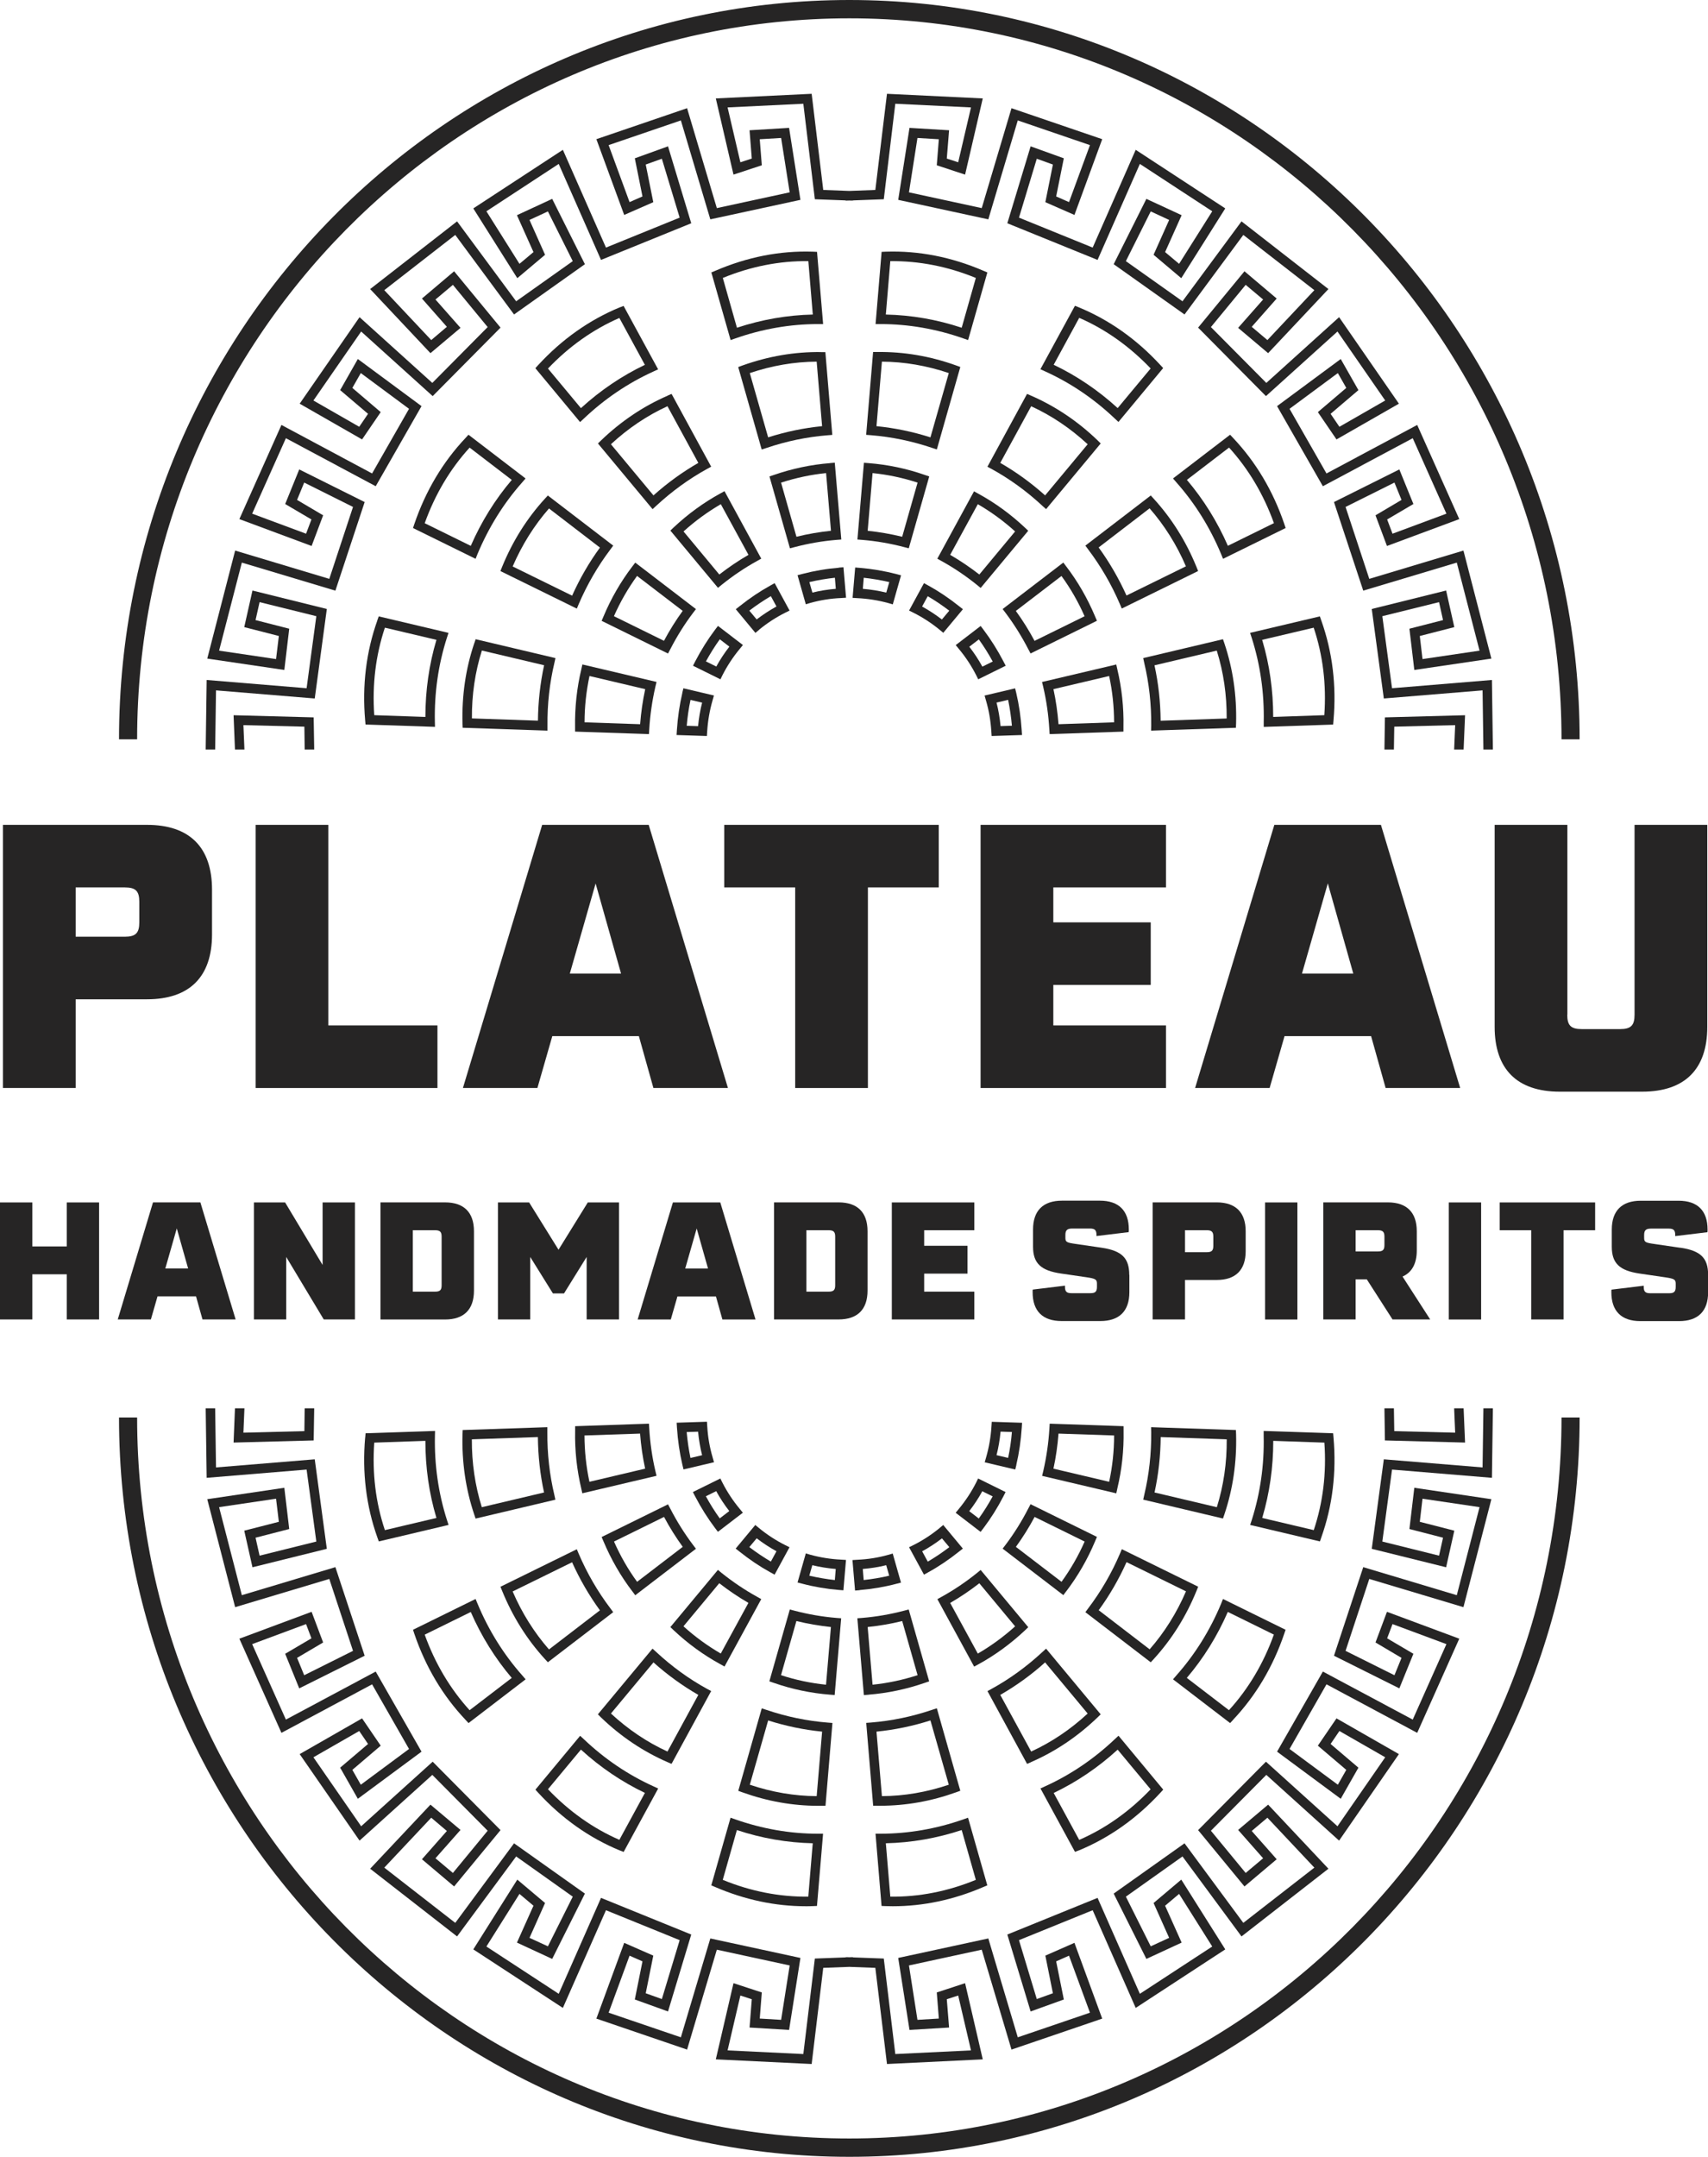 <svg width="183" height="231" viewBox="0 0 183 231" fill="none" xmlns="http://www.w3.org/2000/svg">
<g clip-path="url(#clip0_215_7052)">
<path d="M8.109 107.026H15.746C20.305 107.026 22.717 104.624 22.717 100.089V95.279C22.717 90.744 20.305 88.343 15.746 88.343H0.316V116.527H8.109V107.026ZM8.109 95.044H13.366C14.537 95.044 14.925 95.436 14.925 96.582V98.787C14.925 99.932 14.537 100.325 13.366 100.325H8.109V95.044Z" fill="#262525"/>
<path d="M27.393 88.343V116.527H46.87V109.826H35.178V88.343H27.393Z" fill="#262525"/>
<path d="M49.593 116.527H57.579L59.176 110.972H68.45L70.008 116.527H77.994L69.504 88.343H58.09L49.599 116.527H49.593ZM63.813 94.612L66.542 104.271H61.052L63.819 94.612H63.813Z" fill="#262525"/>
<path d="M77.6 95.044H85.198V116.527H92.99V95.044H100.582V88.343H77.6V95.044Z" fill="#262525"/>
<path d="M105.063 116.527H124.929V109.826H112.856V105.488H123.293V98.787H112.856V95.044H124.929V88.343H105.063V116.527Z" fill="#262525"/>
<path d="M136.537 88.343L128.046 116.527H136.032L137.629 110.972H146.903L148.461 116.527H156.447L147.957 88.343H136.543H136.537ZM139.498 104.271L142.266 94.612L144.995 104.271H139.505H139.498Z" fill="#262525"/>
<path d="M167.933 108.681V88.343H160.141V109.983C160.141 114.518 162.553 116.92 167.112 116.92H175.952C180.511 116.92 182.923 114.518 182.923 109.983V88.343H175.13V108.681C175.13 109.826 174.742 110.219 173.572 110.219H169.478C168.308 110.219 167.92 109.826 167.92 108.681H167.933Z" fill="#262525"/>
<path d="M7.152 133.496H3.466V128.784H0V141.316H3.466V136.48H7.152V141.316H10.618V128.784H7.152V133.496Z" fill="#262525"/>
<path d="M16.878 138.842H21.003L21.695 141.315H25.246L21.469 128.777H16.393L12.616 141.315H16.166L16.878 138.842ZM18.941 131.565L20.156 135.858H17.712L18.941 131.565Z" fill="#262525"/>
<path d="M30.548 128.784H27.205V141.316H30.665V134.621L34.687 141.316H38.03V128.784H34.564V135.479L30.548 128.784Z" fill="#262525"/>
<path d="M40.766 128.784V141.322H47.678C49.703 141.322 50.782 140.255 50.782 138.233V131.866C50.782 129.851 49.709 128.777 47.678 128.777H40.766V128.784ZM47.316 137.657C47.316 138.168 47.142 138.338 46.624 138.338H44.232V131.761H46.624C47.142 131.761 47.316 131.938 47.316 132.442V137.651V137.657Z" fill="#262525"/>
<path d="M62.856 134.621V141.316H66.322V128.784H62.978L59.842 133.849L56.693 128.784H53.35V141.316H56.809V134.621L59.241 138.528H60.431L62.856 134.621Z" fill="#262525"/>
<path d="M72.097 128.784L68.32 141.322H71.871L72.582 138.849H76.708L77.4 141.322H80.95L77.173 128.784H72.097ZM73.416 135.865L74.645 131.572L75.86 135.865H73.416Z" fill="#262525"/>
<path d="M92.951 138.233V131.866C92.951 129.851 91.878 128.777 89.847 128.777H82.935V141.315H89.847C91.871 141.315 92.951 140.249 92.951 138.227V138.233ZM89.485 137.657C89.485 138.168 89.311 138.338 88.793 138.338H86.401V131.761H88.793C89.311 131.761 89.485 131.938 89.485 132.442V137.651V137.657Z" fill="#262525"/>
<path d="M95.552 141.316H104.392V138.338H99.018V136.408H103.661V133.424H99.018V131.762H104.392V128.784H95.552V141.316Z" fill="#262525"/>
<path d="M120.991 136.545C120.991 134.739 120.195 133.954 118.029 133.633L115.255 133.227C114.265 133.09 114.149 133.018 114.149 132.56V132.259C114.149 131.768 114.337 131.578 114.88 131.578H116.787C117.305 131.578 117.479 131.755 117.479 132.259V132.383L120.926 131.964C120.946 131.892 120.946 131.879 120.946 131.683C120.946 129.667 119.872 128.594 117.842 128.594H113.787C111.763 128.594 110.683 129.661 110.683 131.683V133.522C110.683 135.295 111.517 136.08 113.664 136.395L116.438 136.8C117.357 136.938 117.531 137.029 117.531 137.468V137.821C117.531 138.332 117.357 138.502 116.839 138.502H114.796C114.278 138.502 114.104 138.325 114.104 137.821V137.697L110.657 138.116C110.638 138.168 110.638 138.188 110.638 138.397C110.638 140.413 111.711 141.486 113.742 141.486H117.9C119.924 141.486 121.004 140.419 121.004 138.397V136.539L120.991 136.545Z" fill="#262525"/>
<path d="M133.465 134.006V131.866C133.465 129.851 132.392 128.777 130.361 128.777H123.5V141.315H126.966V137.088H130.361C132.385 137.088 133.465 136.021 133.465 133.999V134.006ZM129.999 133.43C129.999 133.94 129.824 134.111 129.307 134.111H126.966V131.761H129.307C129.824 131.761 129.999 131.938 129.999 132.442V133.424V133.43Z" fill="#262525"/>
<path d="M139.007 128.784H135.541V141.322H139.007V128.784Z" fill="#262525"/>
<path d="M145.247 137.023H146.444L149.199 141.315H153.234L150.272 136.722C151.274 136.283 151.798 135.334 151.798 133.934V131.866C151.798 129.851 150.725 128.777 148.694 128.777H141.781V141.315H145.247V137.023ZM145.247 131.761H147.64C148.157 131.761 148.332 131.938 148.332 132.442V133.352C148.332 133.862 148.157 134.032 147.64 134.032H145.247V131.755V131.761Z" fill="#262525"/>
<path d="M158.692 128.784H155.226V141.322H158.692V128.784Z" fill="#262525"/>
<path d="M160.684 131.762H164.059V141.316H167.525V131.762H170.907V128.784H160.684V131.762Z" fill="#262525"/>
<path d="M180.038 133.64L177.264 133.234C176.274 133.097 176.158 133.025 176.158 132.567V132.266C176.158 131.775 176.345 131.585 176.889 131.585H178.796C179.314 131.585 179.488 131.762 179.488 132.266V132.39L182.935 131.971C182.954 131.899 182.954 131.886 182.954 131.69C182.954 129.674 181.881 128.601 179.85 128.601H175.796C173.772 128.601 172.692 129.668 172.692 131.69V133.529C172.692 135.302 173.526 136.087 175.673 136.401L178.447 136.807C179.365 136.945 179.54 137.036 179.54 137.475V137.828C179.54 138.338 179.365 138.509 178.848 138.509H176.805C176.287 138.509 176.113 138.332 176.113 137.828V137.704L172.666 138.122C172.646 138.175 172.646 138.194 172.646 138.404C172.646 140.419 173.72 141.493 175.75 141.493H179.909C181.933 141.493 183.013 140.426 183.013 138.404V136.545C183.013 134.739 182.217 133.954 180.051 133.633L180.038 133.64Z" fill="#262525"/>
<path d="M25.175 150.831L25.026 154.502L33.608 154.273L33.666 150.831H32.644L32.612 153.278L26.08 153.442L26.19 150.831H25.175Z" fill="#262525"/>
<path d="M90.649 167.073L90.119 167.04C89.007 166.988 87.895 166.811 86.821 166.517L86.336 166.373L85.45 169.487L85.955 169.618C87.254 169.959 88.574 170.181 89.867 170.286L90.365 170.325L90.643 167.06L90.649 167.073ZM89.447 169.226C88.541 169.128 87.623 168.97 86.711 168.761L87.034 167.636C87.843 167.832 88.69 167.969 89.544 168.041L89.447 169.226Z" fill="#262525"/>
<path d="M90.126 173.322L89.615 173.283C88.108 173.159 86.589 172.897 85.101 172.504L84.623 172.38L82.431 180.076L82.89 180.233C84.856 180.92 86.886 181.345 88.923 181.502L89.428 181.541L90.126 173.316V173.322ZM83.679 179.415L85.328 173.617C86.537 173.911 87.779 174.127 89.027 174.258L88.503 180.435C86.88 180.272 85.263 179.932 83.679 179.415Z" fill="#262525"/>
<path d="M89.182 184.532L88.671 184.492C86.46 184.316 84.254 183.858 82.114 183.131L81.616 182.968L79.101 191.802L79.553 191.966C82.211 192.921 84.933 193.405 87.643 193.405C87.753 193.405 87.869 193.405 87.979 193.405H88.445L89.189 184.538L89.182 184.532ZM80.336 191.148L82.302 184.263C84.196 184.865 86.143 185.271 88.083 185.461L87.501 192.371C85.108 192.358 82.703 191.946 80.336 191.148Z" fill="#262525"/>
<path d="M86.337 204.163C86.582 204.163 86.835 204.163 87.08 204.15L87.533 204.131L88.186 196.396H87.63C84.649 196.396 81.668 195.872 78.777 194.858L78.273 194.681L76.21 201.925L76.624 202.102C79.799 203.47 83.065 204.163 86.33 204.163H86.337ZM87.08 197.417L86.602 203.136C83.517 203.169 80.439 202.567 77.439 201.336L78.952 196.003C81.61 196.886 84.345 197.358 87.08 197.417Z" fill="#262525"/>
<path d="M82.547 168.401L82.993 168.65L84.591 165.712L84.112 165.476C83.123 164.979 82.178 164.364 81.312 163.65L80.924 163.33L78.822 165.856L79.236 166.183C80.31 167.04 81.422 167.786 82.541 168.401H82.547ZM80.284 165.698L81.073 164.756C81.745 165.273 82.457 165.738 83.194 166.143L82.592 167.249C81.829 166.804 81.053 166.281 80.284 165.698Z" fill="#262525"/>
<path d="M77.626 178.492L81.564 171.267L81.118 171.018C79.799 170.292 78.518 169.428 77.309 168.46L76.921 168.139L71.825 174.264L72.174 174.598C73.694 176.031 75.375 177.255 77.173 178.236L77.619 178.485L77.626 178.492ZM73.228 174.179L77.063 169.566C78.066 170.344 79.113 171.051 80.187 171.673L77.225 177.098C75.815 176.28 74.47 175.305 73.228 174.179Z" fill="#262525"/>
<path d="M71.954 188.909L76.197 181.116L75.744 180.874C73.81 179.813 71.98 178.485 70.305 176.928L69.911 176.574L64.059 183.609L64.401 183.949C66.529 185.997 68.928 187.601 71.528 188.733L71.954 188.916V188.909ZM65.455 183.524L70.014 178.047C71.508 179.382 73.125 180.553 74.819 181.528L71.515 187.594C69.329 186.593 67.298 185.225 65.462 183.524H65.455Z" fill="#262525"/>
<path d="M66.4 198.182L66.82 198.346L70.519 191.553L70.022 191.324C67.305 190.094 64.79 188.399 62.553 186.272L62.158 185.906L57.366 191.677L57.67 192.011C60.205 194.766 63.141 196.841 66.407 198.189L66.4 198.182ZM58.711 191.632L62.242 187.385C64.318 189.282 66.62 190.84 69.097 192.024L66.361 197.05C63.535 195.82 60.968 193.994 58.711 191.632Z" fill="#262525"/>
<path d="M76.921 164.062L79.592 162.014L79.249 161.595C78.538 160.738 77.917 159.802 77.406 158.801L77.18 158.35L74.237 159.802L74.392 160.103L74.483 160.274C75.11 161.478 75.828 162.616 76.617 163.663L76.921 164.062ZM76.74 159.711C77.147 160.457 77.619 161.17 78.137 161.838L77.115 162.623C76.578 161.877 76.08 161.085 75.628 160.254L76.74 159.704V159.711Z" fill="#262525"/>
<path d="M67.758 170.443L68.062 170.855L74.567 165.875L74.257 165.469C73.345 164.259 72.517 162.943 71.806 161.556L71.573 161.118L64.46 164.619L64.654 165.07C65.469 167.007 66.51 168.82 67.758 170.449V170.443ZM68.262 169.415C67.292 168.087 66.465 166.641 65.786 165.103L71.147 162.466C71.735 163.572 72.407 164.645 73.151 165.672L68.269 169.409L68.262 169.415Z" fill="#262525"/>
<path d="M58.697 178.033L65.701 172.667L65.397 172.255C64.045 170.475 62.907 168.512 62.008 166.418L61.801 165.927L53.621 169.945L53.802 170.39C54.921 173.139 56.466 175.593 58.387 177.693L58.697 178.027V178.033ZM61.291 167.315C62.118 169.153 63.127 170.888 64.278 172.471L58.82 176.659C57.23 174.84 55.917 172.753 54.927 170.449L61.297 167.321L61.291 167.315Z" fill="#262525"/>
<path d="M49.89 184.211L50.2 184.545L56.318 179.859L55.956 179.44C53.97 177.202 52.354 174.617 51.164 171.758L50.957 171.254L44.251 174.552L44.393 174.984C45.602 178.537 47.452 181.639 49.89 184.211ZM50.317 183.17C48.228 180.873 46.611 178.151 45.505 175.076L50.44 172.648C51.571 175.239 53.052 177.615 54.83 179.709L50.31 183.17H50.317Z" fill="#262525"/>
<path d="M73.229 157.381L76.501 156.609L76.352 156.085C76.035 155.012 75.841 153.899 75.777 152.767L75.744 152.27L72.498 152.375L72.53 152.905C72.621 154.272 72.815 155.607 73.112 156.877L73.235 157.374L73.229 157.381ZM74.794 153.337C74.878 154.207 75.02 155.051 75.227 155.856L73.979 156.151C73.791 155.241 73.656 154.312 73.572 153.376L74.787 153.337H74.794Z" fill="#262525"/>
<path d="M62.397 159.933L70.344 158.061L70.222 157.558C69.872 156.072 69.653 154.528 69.562 152.977L69.53 152.479L61.621 152.748V153.239C61.576 155.339 61.802 157.427 62.281 159.436L62.39 159.933H62.397ZM68.579 153.54C68.676 154.809 68.857 156.072 69.122 157.296L63.154 158.703C62.804 157.086 62.63 155.424 62.623 153.742L68.579 153.54Z" fill="#262525"/>
<path d="M49.573 153.16L49.554 153.644C49.476 156.615 49.897 159.495 50.809 162.204L50.957 162.642L59.506 160.62L59.396 160.116C58.879 157.944 58.627 155.686 58.646 153.389V152.853L49.573 153.16ZM51.623 161.425C50.899 159.109 50.543 156.668 50.556 154.155L57.631 153.913C57.65 155.928 57.87 157.918 58.291 159.848L51.617 161.425H51.623Z" fill="#262525"/>
<path d="M39.124 153.965C38.794 157.708 39.234 161.301 40.43 164.658L40.585 165.09L48.061 163.323L47.886 162.793C46.968 159.913 46.535 156.89 46.599 153.801L46.612 153.258L39.169 153.507L39.13 153.959L39.124 153.965ZM41.238 163.879C40.249 160.928 39.867 157.774 40.1 154.508L45.577 154.318C45.577 157.152 45.965 159.927 46.761 162.577L41.238 163.879Z" fill="#262525"/>
<path d="M156.971 154.502L156.816 150.831H155.801L155.911 153.442L149.386 153.278L149.347 150.831H148.332L148.384 154.273L156.971 154.502Z" fill="#262525"/>
<path d="M159.849 158.278L159.953 150.831H158.937L158.847 157.165L148.267 156.295L146.974 165.882L154.941 167.858L155.82 163.938L152.121 162.989L152.412 160.516L158.523 161.419L156.085 170.848L146.062 167.845L142.926 177.333L149.929 180.828L151.436 177.124L148.623 175.468L149.198 173.944L154.973 176.09L151.365 184.172L141.736 179.028L136.828 187.607L143.65 192.653L145.545 189.322L142.564 186.783L143.508 185.395L148.416 188.209L143.301 195.597L135.638 188.681L128.369 196.01L133.336 202.043L136.789 199.131L134.112 196.101L135.793 194.681L140.824 200.028L133.213 205.943L126.914 197.423L119.323 202.809L122.827 209.804L126.604 208.057L124.832 204.105L126.332 202.842L129.883 208.476L122.129 213.541L117.596 203.267L107.928 207.193L110.424 215.432L113.981 214.149L113.16 210.066L114.537 209.457L116.781 215.563L109.047 218.2L105.891 207.612L96.237 209.7L97.446 217.408L101.688 217.153L101.442 214.123L102.664 213.724L104.035 219.601L95.926 219.993L94.691 209.765L91.393 209.641V209.615L91.251 209.621V209.615L90.999 209.628L90.746 209.615V209.621H90.604V209.641L87.306 209.765L86.071 219.993L77.955 219.601L79.326 213.724L80.548 214.123L80.309 217.153L84.545 217.408L85.76 209.7L76.106 207.612L72.95 218.2L65.21 215.563L67.453 209.457L68.837 210.066L68.016 214.149L71.573 215.432L74.062 207.193L64.395 203.267L59.862 213.541L52.114 208.476L55.658 202.842L57.158 204.105L55.387 208.057L59.163 209.804L62.668 202.809L55.076 197.423L48.778 205.943L41.173 200.028L46.204 194.681L47.879 196.101L45.208 199.131L48.655 202.043L53.628 196.01L46.359 188.681L38.696 195.597L33.581 188.209L38.489 185.395L39.433 186.783L36.446 189.322L38.34 192.653L45.163 187.607L40.255 179.028L30.632 184.172L27.017 176.09L32.792 173.944L33.368 175.468L30.555 177.124L32.061 180.828L39.071 177.333L35.935 167.845L25.912 170.848L23.474 161.419L29.578 160.516L29.876 162.989L26.17 163.938L27.05 167.858L35.017 165.882L33.723 156.295L23.144 157.165L23.053 150.831H22.038L22.142 158.278L32.85 157.394L33.892 165.103L27.813 166.614L27.38 164.691L30.988 163.761L30.464 159.344L22.206 160.568L25.194 172.131L35.282 169.108L37.823 176.81L32.592 179.421L31.829 177.562L34.622 175.913L33.387 172.628L25.646 175.508L30.154 185.592L39.867 180.396L43.824 187.319L38.657 191.148L37.752 189.557L40.791 186.966L38.793 184.041L32.107 187.869L38.522 197.135L46.32 190.094L52.25 196.075L48.526 200.597L46.657 199.026L49.34 195.99L46.12 193.281L39.66 200.145L48.972 207.396L55.303 198.83L61.368 203.136L58.704 208.456L56.732 207.547L58.4 203.817L55.425 201.31L50.711 208.783L60.308 215.052L64.925 204.589L72.821 207.795L70.913 214.104L69.186 213.482L69.995 209.451L66.878 208.083L63.897 216.198L73.616 219.515L76.804 208.816L84.609 210.504L83.691 216.329L81.402 216.191L81.622 213.397L78.589 212.402L76.694 220.562L86.963 221.06L88.205 210.76L90.999 210.655L93.786 210.76L95.034 221.06L105.296 220.562L103.402 212.402L100.369 213.397L100.589 216.191L98.299 216.329L97.388 210.504L105.186 208.816L108.374 219.515L118.094 216.198L115.119 208.083L112.002 209.451L112.811 213.482L111.084 214.104L109.176 207.795L117.072 204.589L121.683 215.052L131.279 208.783L126.565 201.31L123.597 203.817L125.265 207.547L123.293 208.456L120.629 203.136L126.695 198.83L133.019 207.396L142.331 200.145L135.871 193.281L132.657 195.99L135.334 199.026L133.465 200.597L129.74 196.075L135.677 190.094L143.475 197.135L149.884 187.869L143.197 184.041L141.199 186.966L144.245 189.557L143.34 191.148L138.166 187.319L142.124 180.396L151.843 185.592L156.351 175.508L148.604 172.628L147.375 175.913L150.162 177.562L149.405 179.421L144.167 176.81L146.709 169.108L156.797 172.131L159.791 160.568L151.533 159.344L151.009 163.761L154.611 164.691L154.184 166.614L148.106 165.103L149.147 157.394L159.849 158.278Z" fill="#262525"/>
<path d="M92.117 170.298C93.411 170.194 94.73 169.971 96.03 169.631L96.534 169.5L95.648 166.385L95.163 166.529C94.09 166.83 92.978 167.007 91.859 167.053L91.335 167.085L91.613 170.351L92.111 170.312L92.117 170.298ZM92.538 169.225L92.441 168.041C93.301 167.969 94.141 167.838 94.95 167.635L95.273 168.761C94.361 168.977 93.443 169.127 92.538 169.225Z" fill="#262525"/>
<path d="M93.062 181.502C95.099 181.345 97.13 180.913 99.096 180.233L99.555 180.076L97.362 172.38L96.884 172.504C95.397 172.897 93.877 173.159 92.37 173.283L91.859 173.322L92.558 181.548L93.056 181.509L93.062 181.502ZM96.664 173.617L98.313 179.415C96.729 179.925 95.112 180.272 93.489 180.435L92.965 174.258C94.213 174.127 95.455 173.918 96.664 173.617Z" fill="#262525"/>
<path d="M94.012 193.398C94.122 193.398 94.239 193.398 94.349 193.398C97.058 193.398 99.781 192.914 102.438 191.959L102.891 191.795L100.376 182.961L99.871 183.125C97.731 183.851 95.526 184.309 93.32 184.486L92.81 184.525L93.553 193.392H94.012V193.398ZM99.69 184.263L101.656 191.147C99.289 191.946 96.884 192.358 94.491 192.371L93.909 185.461C95.855 185.271 97.795 184.865 99.69 184.263Z" fill="#262525"/>
<path d="M94.912 204.15C95.164 204.157 95.409 204.163 95.655 204.163C98.927 204.163 102.186 203.47 105.362 202.102L105.782 201.925L103.719 194.681L103.215 194.858C100.324 195.872 97.343 196.389 94.362 196.396H93.806L94.452 204.131L94.905 204.15H94.912ZM103.04 196.003L104.553 201.336C101.553 202.567 98.487 203.175 95.39 203.136L94.912 197.417C97.647 197.358 100.376 196.88 103.04 196.003Z" fill="#262525"/>
<path d="M100.679 163.65C99.812 164.364 98.868 164.979 97.879 165.476L97.4 165.712L98.998 168.65L99.444 168.401C100.563 167.786 101.675 167.04 102.748 166.183L103.162 165.856L101.061 163.33L100.673 163.65H100.679ZM101.714 165.705C100.944 166.287 100.175 166.804 99.405 167.256L98.804 166.15C99.541 165.744 100.252 165.28 100.925 164.763L101.714 165.705Z" fill="#262525"/>
<path d="M110.166 174.271L105.07 168.146L104.689 168.46C103.479 169.435 102.199 170.298 100.88 171.025L100.434 171.273L104.372 178.498L104.818 178.256C106.616 177.274 108.297 176.044 109.823 174.611L110.172 174.277L110.166 174.271ZM108.763 174.186C107.521 175.305 106.176 176.286 104.766 177.104L101.805 171.679C102.878 171.058 103.926 170.351 104.928 169.572L108.763 174.186Z" fill="#262525"/>
<path d="M110.463 188.726C113.063 187.601 115.455 185.991 117.589 183.943L117.932 183.609L112.08 176.574L111.685 176.934C110.011 178.485 108.187 179.813 106.253 180.874L105.801 181.122L110.043 188.916L110.47 188.733L110.463 188.726ZM110.483 187.594L107.172 181.528C108.866 180.553 110.483 179.388 111.976 178.047L116.535 183.524C114.699 185.225 112.668 186.593 110.483 187.594Z" fill="#262525"/>
<path d="M115.598 198.182C118.857 196.834 121.793 194.76 124.328 192.005L124.632 191.671L119.84 185.899L119.445 186.266C117.208 188.386 114.692 190.088 111.976 191.318L111.479 191.547L115.177 198.339L115.604 198.176L115.598 198.182ZM112.895 192.031C115.371 190.847 117.674 189.289 119.749 187.391L123.28 191.638C121.03 194.001 118.456 195.827 115.63 197.057L112.895 192.031Z" fill="#262525"/>
<path d="M105.265 163.807L105.375 163.663C106.164 162.616 106.881 161.478 107.502 160.274L107.741 159.802L104.799 158.35L104.579 158.801C104.068 159.802 103.448 160.745 102.736 161.602L102.394 162.021L105.064 164.069L105.258 163.814L105.265 163.807ZM103.849 161.844C104.366 161.177 104.838 160.463 105.245 159.717L106.358 160.267C105.905 161.092 105.407 161.89 104.87 162.636L103.849 161.851V161.844Z" fill="#262525"/>
<path d="M114.233 170.443C115.481 168.807 116.529 166.994 117.337 165.057L117.531 164.605L110.418 161.104L110.185 161.543C109.474 162.93 108.652 164.246 107.741 165.45L107.424 165.862L113.929 170.842L114.233 170.436V170.443ZM108.847 165.672C109.59 164.645 110.263 163.572 110.851 162.466L116.212 165.103C115.533 166.641 114.699 168.087 113.735 169.415L108.853 165.679L108.847 165.672Z" fill="#262525"/>
<path d="M128.376 169.939L120.196 165.921L119.989 166.412C119.09 168.512 117.946 170.475 116.594 172.255L116.29 172.668L123.293 178.034L123.61 177.693C125.531 175.593 127.076 173.139 128.195 170.39L128.376 169.945V169.939ZM117.713 172.465C118.87 170.881 119.873 169.154 120.7 167.308L127.07 170.436C126.074 172.746 124.768 174.827 123.177 176.646L117.719 172.458L117.713 172.465Z" fill="#262525"/>
<path d="M132.101 184.211C134.539 181.633 136.388 178.531 137.598 174.977L137.74 174.552L131.034 171.254L130.834 171.758C129.644 174.617 128.027 177.202 126.042 179.44L125.68 179.859L131.797 184.545L132.108 184.211H132.101ZM127.161 179.702C128.945 177.608 130.42 175.233 131.551 172.641L136.485 175.069C135.38 178.151 133.763 180.873 131.674 183.164L127.154 179.702H127.161Z" fill="#262525"/>
<path d="M108.892 156.884C109.19 155.614 109.384 154.279 109.474 152.912L109.507 152.382L106.261 152.277L106.228 152.774C106.157 153.906 105.963 155.019 105.653 156.092L105.504 156.615L108.776 157.388L108.899 156.89L108.892 156.884ZM106.771 155.85C106.978 155.045 107.121 154.201 107.205 153.33L108.42 153.37C108.343 154.305 108.207 155.235 108.013 156.144L106.765 155.85H106.771Z" fill="#262525"/>
<path d="M119.711 159.436C120.196 157.42 120.422 155.339 120.383 153.239V152.748L112.468 152.479L112.436 152.983C112.345 154.534 112.119 156.079 111.776 157.564L111.653 158.068L119.601 159.94L119.711 159.442V159.436ZM112.869 157.296C113.134 156.072 113.315 154.809 113.412 153.54L119.368 153.742C119.368 155.424 119.187 157.086 118.838 158.703L112.869 157.296Z" fill="#262525"/>
<path d="M122.485 160.614L131.034 162.636L131.183 162.197C132.095 159.495 132.515 156.615 132.438 153.638L132.418 153.16L123.332 152.853L123.345 153.389C123.365 155.686 123.113 157.95 122.595 160.123L122.485 160.62V160.614ZM124.361 153.913L131.435 154.155C131.455 156.668 131.099 159.115 130.375 161.425L123.701 159.848C124.121 157.918 124.341 155.928 124.361 153.913Z" fill="#262525"/>
<path d="M141.569 164.658C142.765 161.301 143.205 157.702 142.875 153.959L142.836 153.507L135.393 153.258V153.801C135.464 156.89 135.031 159.92 134.119 162.793L133.944 163.323L141.42 165.09L141.569 164.658ZM135.238 162.577C136.027 159.927 136.421 157.152 136.421 154.318L141.898 154.508C142.131 157.78 141.75 160.928 140.76 163.879L135.238 162.577Z" fill="#262525"/>
<path d="M148.332 80.274H149.347L149.386 77.827L155.911 77.663L155.801 80.274H156.816L156.971 76.603L148.384 76.832L148.332 80.274Z" fill="#262525"/>
<path d="M159.849 72.827L149.147 73.711L148.106 65.995L154.184 64.49L154.611 66.414L151.009 67.337L151.533 71.754L159.791 70.537L156.797 58.967L146.709 61.997L144.167 54.295L149.405 51.684L150.162 53.542L147.375 55.191L148.604 58.476L156.351 55.597L151.843 45.513L142.124 50.709L138.166 43.785L143.34 39.957L144.245 41.547L141.199 44.139L143.197 47.064L149.884 43.236L143.475 33.969L135.677 41.011L129.74 35.03L133.465 30.508L135.334 32.078L132.657 35.115L135.871 37.824L142.331 30.959L133.019 23.709L126.695 32.268L120.629 27.969L123.293 22.642L125.265 23.558L123.597 27.288L126.565 29.794L131.279 22.321L121.683 16.046L117.072 26.516L109.176 23.309L111.084 17.001L112.811 17.623L112.002 21.654L115.119 23.021L118.094 14.907L108.374 11.589L105.186 22.289L97.388 20.6L98.299 14.776L100.589 14.914L100.369 17.701L103.402 18.703L105.296 10.542L95.034 10.045L93.786 20.345L90.999 20.45L88.205 20.345L86.963 10.045L76.694 10.542L78.589 18.703L81.622 17.701L81.402 14.914L83.691 14.776L84.609 20.6L76.804 22.289L73.616 11.589L63.897 14.907L66.878 23.021L69.995 21.654L69.186 17.623L70.913 17.001L72.821 23.309L64.925 26.516L60.308 16.046L50.711 22.321L55.425 29.794L58.4 27.288L56.732 23.558L58.704 22.642L61.368 27.969L55.303 32.268L48.972 23.709L39.66 30.959L46.12 37.824L49.34 35.115L46.657 32.078L48.526 30.508L52.25 35.03L46.32 41.011L38.522 33.969L32.107 43.236L38.793 47.064L40.791 44.139L37.752 41.547L38.657 39.957L43.824 43.785L39.867 50.709L30.154 45.513L25.646 55.597L33.387 58.476L34.622 55.191L31.829 53.542L32.592 51.684L37.823 54.295L35.282 61.997L25.194 58.967L22.206 70.537L30.464 71.754L30.988 67.337L27.38 66.414L27.813 64.49L33.892 65.995L32.85 73.711L22.142 72.827L22.038 80.274H23.053L23.144 73.94L33.723 74.81L35.017 65.223L27.05 63.247L26.17 67.167L29.876 68.116L29.578 70.589L23.474 69.686L25.912 60.256L35.935 63.26L39.071 53.771L32.061 50.277L30.555 53.981L33.368 55.636L32.792 57.161L27.017 55.015L30.632 46.933L40.255 52.077L45.163 43.497L38.34 38.452L36.446 41.783L39.433 44.322L38.489 45.709L33.581 42.895L38.696 35.507L46.359 42.424L53.628 35.089L48.655 29.055L45.208 31.974L47.879 35.003L46.204 36.423L41.173 31.077L48.778 25.161L55.076 33.681L62.668 28.296L59.163 21.3L55.387 23.048L57.158 27L55.658 28.257L52.114 22.629L59.862 17.557L64.395 27.838L74.062 23.912L71.573 15.673L68.016 16.955L68.837 21.039L67.453 21.647L65.21 15.542L72.95 12.898L76.106 23.493L85.76 21.405L84.545 13.696L80.309 13.952L80.548 16.982L79.326 17.381L77.955 11.504L86.071 11.112L87.306 21.34L90.604 21.464V21.49L90.746 21.484L90.999 21.477L91.251 21.484H91.393V21.464L94.691 21.34L95.926 11.112L104.035 11.504L102.664 17.381L101.442 16.982L101.688 13.952L97.446 13.696L96.237 21.405L105.891 23.493L109.047 12.898L116.781 15.542L114.537 21.647L113.16 21.039L113.981 16.955L110.424 15.673L107.928 23.912L117.596 27.838L122.129 17.557L129.883 22.629L126.332 28.257L124.832 27L126.604 23.048L122.827 21.3L119.323 28.296L126.914 33.681L133.213 25.161L140.824 31.077L135.793 36.423L134.112 35.003L136.789 31.974L133.336 29.055L128.369 35.089L135.638 42.424L143.301 35.507L148.416 42.895L143.508 45.709L142.564 44.322L145.545 41.783L143.65 38.452L136.828 43.497L141.736 52.077L151.365 46.933L154.973 55.015L149.198 57.161L148.623 55.636L151.436 53.981L149.929 50.277L142.926 53.771L146.062 63.26L156.085 60.256L158.523 69.686L152.412 70.589L152.121 68.116L155.82 67.167L154.941 63.247L146.974 65.223L148.267 74.81L158.847 73.94L158.937 80.274H159.953L159.849 72.827Z" fill="#262525"/>
<path d="M91.342 64.032L91.872 64.065C92.984 64.117 94.097 64.294 95.17 64.588L95.655 64.732L96.541 61.617L96.037 61.486C94.737 61.146 93.418 60.924 92.124 60.819L91.626 60.78L91.348 64.045L91.342 64.032ZM92.545 61.879C93.45 61.977 94.368 62.134 95.28 62.344L94.957 63.469C94.148 63.273 93.301 63.136 92.448 63.064L92.545 61.879Z" fill="#262525"/>
<path d="M91.865 57.783L92.376 57.822C93.883 57.946 95.403 58.208 96.89 58.601L97.368 58.725L99.561 51.029L99.101 50.872C97.136 50.185 95.105 49.76 93.068 49.603L92.564 49.563L91.865 57.789V57.783ZM98.312 51.69L96.663 57.488C95.454 57.194 94.213 56.978 92.965 56.847L93.488 50.669C95.112 50.833 96.728 51.173 98.312 51.69Z" fill="#262525"/>
<path d="M92.809 46.573L93.32 46.612C95.525 46.789 97.73 47.247 99.877 47.973L100.375 48.137L102.891 39.303L102.438 39.139C99.67 38.145 96.832 37.66 94.012 37.7H93.546L92.803 46.566L92.809 46.573ZM101.656 39.957L99.69 46.841C97.795 46.239 95.849 45.834 93.909 45.644L94.49 38.733C96.883 38.746 99.289 39.159 101.656 39.957Z" fill="#262525"/>
<path d="M94.911 26.954L94.458 26.974L93.811 34.709H94.368C97.349 34.709 100.33 35.232 103.221 36.247L103.725 36.423L105.788 29.179L105.374 29.003C101.96 27.53 98.442 26.837 94.917 26.954H94.911ZM94.911 33.688L95.389 27.969C98.474 27.936 101.552 28.538 104.553 29.768L103.039 35.101C100.382 34.218 97.646 33.747 94.911 33.688Z" fill="#262525"/>
<path d="M99.444 62.704L98.998 62.455L97.4 65.393L97.879 65.629C98.868 66.126 99.812 66.741 100.679 67.455L101.067 67.775L103.169 65.249L102.755 64.922C101.681 64.065 100.569 63.319 99.45 62.704H99.444ZM101.707 65.406L100.918 66.349C100.246 65.832 99.534 65.367 98.797 64.961L99.399 63.855C100.168 64.3 100.938 64.824 101.707 65.406Z" fill="#262525"/>
<path d="M104.365 52.613L100.427 59.837L100.873 60.086C102.192 60.812 103.473 61.676 104.682 62.651L105.07 62.972L110.166 56.847L109.816 56.513C108.297 55.08 106.615 53.856 104.818 52.875L104.371 52.632L104.365 52.613ZM108.762 56.919L104.928 61.532C103.925 60.753 102.878 60.047 101.804 59.425L104.766 54C106.176 54.818 107.521 55.793 108.762 56.919Z" fill="#262525"/>
<path d="M110.037 42.195L105.795 49.989L106.248 50.231C108.181 51.291 110.011 52.62 111.686 54.177L112.081 54.53L117.933 47.496L117.59 47.155C115.463 45.107 113.063 43.504 110.464 42.372L110.037 42.188V42.195ZM116.536 47.581L111.977 53.058C110.483 51.723 108.873 50.552 107.172 49.577L110.483 43.51C112.669 44.512 114.7 45.879 116.536 47.581Z" fill="#262525"/>
<path d="M115.592 32.916L115.172 32.752L111.473 39.545L111.971 39.774C114.687 41.004 117.202 42.699 119.44 44.826L119.834 45.192L124.626 39.421L124.322 39.093C121.787 36.339 118.851 34.264 115.585 32.916H115.592ZM123.281 39.467L119.75 43.707C117.674 41.809 115.372 40.252 112.895 39.067L115.631 34.042C118.457 35.272 121.024 37.098 123.281 39.46V39.467Z" fill="#262525"/>
<path d="M105.07 67.043L102.399 69.091L102.742 69.51C103.453 70.36 104.074 71.303 104.585 72.304L104.811 72.755L107.754 71.303L107.508 70.831C106.881 69.627 106.163 68.489 105.374 67.442L105.07 67.043ZM105.251 71.394C104.844 70.648 104.372 69.935 103.854 69.267L104.876 68.482C105.413 69.228 105.911 70.02 106.363 70.851L105.251 71.401V71.394Z" fill="#262525"/>
<path d="M114.233 60.662L113.929 60.25L107.424 65.23L107.734 65.636C108.646 66.846 109.467 68.162 110.185 69.549L110.418 69.987L117.531 66.486L117.337 66.035C116.522 64.098 115.481 62.285 114.233 60.656V60.662ZM113.729 61.69C114.699 63.018 115.527 64.464 116.206 66.002L110.845 68.639C110.256 67.533 109.584 66.454 108.84 65.433L113.722 61.696L113.729 61.69Z" fill="#262525"/>
<path d="M123.293 53.071L116.29 58.437L116.594 58.849C117.939 60.629 119.084 62.592 119.982 64.686L120.189 65.177L128.37 61.159L128.189 60.708C127.07 57.959 125.524 55.505 123.604 53.405L123.293 53.065V53.071ZM120.7 63.79C119.873 61.951 118.864 60.217 117.713 58.633L123.171 54.445C124.761 56.264 126.074 58.345 127.063 60.655L120.694 63.783L120.7 63.79Z" fill="#262525"/>
<path d="M132.108 46.894L131.797 46.56L125.68 51.245L126.042 51.664C128.027 53.902 129.644 56.487 130.834 59.347L131.041 59.851L137.746 56.553L137.604 56.121C136.395 52.567 134.545 49.466 132.108 46.894ZM131.681 47.934C133.769 50.231 135.386 52.953 136.492 56.029L131.558 58.457C130.426 55.865 128.945 53.49 127.167 51.396L131.687 47.934H131.681Z" fill="#262525"/>
<path d="M106.253 78.828L109.5 78.723L109.467 78.193C109.377 76.825 109.183 75.49 108.885 74.221L108.762 73.724L105.49 74.496L105.639 75.019C105.956 76.086 106.143 77.205 106.214 78.337L106.247 78.834L106.253 78.828ZM108.012 74.954C108.2 75.864 108.336 76.793 108.42 77.728L107.204 77.768C107.12 76.897 106.978 76.053 106.771 75.248L108.019 74.954H108.012Z" fill="#262525"/>
<path d="M119.594 71.171L111.646 73.043L111.769 73.547C112.119 75.032 112.338 76.577 112.429 78.128L112.461 78.625L120.37 78.357V77.866C120.415 75.765 120.189 73.678 119.71 71.669L119.6 71.171H119.594ZM113.412 77.565C113.315 76.295 113.134 75.032 112.869 73.809L118.837 72.402C119.187 74.018 119.361 75.68 119.368 77.362L113.412 77.565Z" fill="#262525"/>
<path d="M132.418 77.945L132.438 77.46C132.515 74.483 132.095 71.61 131.183 68.901L131.034 68.462L122.485 70.484L122.595 70.988C123.113 73.161 123.365 75.419 123.345 77.716L123.332 78.252L132.418 77.945ZM130.368 69.68C131.092 71.996 131.448 74.437 131.429 76.95L124.354 77.192C124.335 75.177 124.115 73.181 123.695 71.257L130.368 69.68Z" fill="#262525"/>
<path d="M141.413 66.015L133.938 67.782L134.112 68.312C135.03 71.191 135.464 74.215 135.399 77.31V77.853L142.836 77.604L142.874 77.153C143.204 73.416 142.764 69.817 141.568 66.46L141.419 66.028L141.413 66.015ZM140.753 67.226C141.743 70.177 142.124 73.325 141.891 76.597L136.414 76.786C136.414 73.953 136.026 71.178 135.231 68.528L140.753 67.226Z" fill="#262525"/>
<path d="M25.026 76.603L25.175 80.274H26.19L26.08 77.663L32.612 77.827L32.644 80.274H33.666L33.608 76.832L25.026 76.603Z" fill="#262525"/>
<path d="M89.873 60.806C88.574 60.91 87.261 61.133 85.955 61.473L85.45 61.604L86.336 64.719L86.821 64.575C87.895 64.274 89.007 64.097 90.126 64.052L90.649 64.019L90.371 60.753L89.873 60.793V60.806ZM89.453 61.879L89.55 63.063C88.69 63.135 87.849 63.266 87.041 63.469L86.718 62.344C87.629 62.128 88.548 61.977 89.453 61.879Z" fill="#262525"/>
<path d="M88.936 49.603C86.899 49.76 84.868 50.192 82.903 50.873L82.443 51.029L84.636 58.725L85.114 58.601C86.601 58.208 88.115 57.946 89.628 57.822L90.139 57.783L89.44 49.557L88.942 49.596L88.936 49.603ZM85.334 57.488L83.685 51.69C85.269 51.18 86.886 50.833 88.509 50.67L89.033 56.847C87.785 56.978 86.543 57.187 85.334 57.488Z" fill="#262525"/>
<path d="M87.979 37.706C85.159 37.667 82.321 38.151 79.546 39.145L79.094 39.309L81.609 48.143L82.114 47.98C84.254 47.253 86.459 46.795 88.671 46.619L89.175 46.579L88.432 37.712H87.972L87.979 37.706ZM82.301 46.841L80.335 39.957C82.702 39.159 85.108 38.746 87.5 38.733L88.082 45.644C86.136 45.833 84.196 46.239 82.301 46.841Z" fill="#262525"/>
<path d="M87.086 26.954C83.562 26.837 80.051 27.53 76.636 29.003L76.216 29.179L78.279 36.423L78.783 36.247C81.674 35.232 84.655 34.709 87.636 34.709H88.192L87.539 26.974L87.086 26.954ZM78.958 35.101L77.445 29.768C80.445 28.538 83.523 27.929 86.608 27.969L87.086 33.688C84.351 33.747 81.622 34.224 78.958 35.101Z" fill="#262525"/>
<path d="M81.318 67.455C82.185 66.741 83.129 66.126 84.118 65.629L84.597 65.393L82.999 62.455L82.553 62.704C81.435 63.319 80.322 64.065 79.249 64.922L78.835 65.249L80.937 67.782L81.325 67.461L81.318 67.455ZM80.284 65.4C81.053 64.817 81.823 64.3 82.592 63.849L83.194 64.955C82.456 65.361 81.745 65.825 81.072 66.342L80.284 65.4Z" fill="#262525"/>
<path d="M71.832 56.834L76.927 62.959L77.309 62.645C78.518 61.67 79.799 60.806 81.118 60.08L81.564 59.831L77.626 52.606L77.18 52.849C75.382 53.83 73.701 55.06 72.174 56.493L71.825 56.827L71.832 56.834ZM73.235 56.919C74.477 55.8 75.822 54.818 77.231 54L80.193 59.425C79.12 60.047 78.072 60.754 77.07 61.532L73.235 56.919Z" fill="#262525"/>
<path d="M71.534 42.378C68.935 43.504 66.542 45.114 64.408 47.162L64.065 47.496L69.918 54.53L70.312 54.17C71.987 52.62 73.817 51.291 75.744 50.231L76.197 49.982L71.955 42.188L71.528 42.372L71.534 42.378ZM71.515 43.51L74.82 49.577C73.125 50.552 71.515 51.716 70.015 53.058L65.456 47.581C67.292 45.879 69.323 44.512 71.509 43.51H71.515Z" fill="#262525"/>
<path d="M66.393 32.922C63.134 34.27 60.198 36.345 57.663 39.1L57.359 39.433L62.151 45.205L62.546 44.839C64.783 42.718 67.299 41.017 70.015 39.787L70.513 39.558L66.814 32.765L66.387 32.929L66.393 32.922ZM69.096 39.074C66.62 40.258 64.317 41.815 62.242 43.713L58.711 39.473C60.961 37.11 63.535 35.285 66.361 34.054L69.096 39.08V39.074Z" fill="#262525"/>
<path d="M76.617 67.441C75.828 68.488 75.117 69.627 74.489 70.831L74.25 71.302L77.192 72.755L77.412 72.303C77.923 71.302 78.544 70.36 79.255 69.503L79.598 69.084L76.927 67.036L76.617 67.441ZM78.143 69.261C77.626 69.928 77.153 70.641 76.746 71.387L75.634 70.838C76.087 70.013 76.585 69.215 77.121 68.469L78.143 69.254V69.261Z" fill="#262525"/>
<path d="M67.758 60.656C66.51 62.291 65.462 64.104 64.654 66.041L64.46 66.493L71.573 69.994L71.806 69.555C72.517 68.168 73.339 66.853 74.251 65.648L74.567 65.236L68.062 60.256L67.758 60.662V60.656ZM73.145 65.426C72.401 66.453 71.728 67.527 71.14 68.632L65.779 65.995C66.458 64.457 67.292 63.011 68.256 61.683L73.138 65.419L73.145 65.426Z" fill="#262525"/>
<path d="M53.622 61.166L61.802 65.184L62.009 64.693C62.908 62.599 64.052 60.63 65.397 58.85L65.701 58.437L58.698 53.071L58.381 53.412C56.461 55.512 54.915 57.966 53.796 60.715L53.615 61.166H53.622ZM64.285 58.64C63.128 60.224 62.125 61.951 61.298 63.797L54.928 60.669C55.924 58.365 57.23 56.278 58.821 54.459L64.279 58.647L64.285 58.64Z" fill="#262525"/>
<path d="M49.89 46.894C47.452 49.472 45.602 52.574 44.393 56.127L44.251 56.553L50.957 59.851L51.157 59.347C52.354 56.487 53.964 53.902 55.949 51.664L56.311 51.245L50.194 46.56L49.89 46.894ZM54.83 51.403C53.046 53.497 51.571 55.872 50.44 58.463L45.505 56.036C46.611 52.953 48.228 50.231 50.317 47.941L54.837 51.403H54.83Z" fill="#262525"/>
<path d="M73.106 74.221C72.808 75.491 72.614 76.826 72.523 78.193L72.491 78.723L75.737 78.828L75.77 78.331C75.841 77.199 76.035 76.086 76.345 75.013L76.494 74.49L73.222 73.717L73.099 74.215L73.106 74.221ZM75.227 75.255C75.02 76.06 74.877 76.904 74.793 77.775L73.578 77.735C73.655 76.799 73.791 75.87 73.985 74.961L75.233 75.255H75.227Z" fill="#262525"/>
<path d="M62.287 71.669C61.802 73.684 61.582 75.772 61.614 77.866V78.357L69.53 78.625L69.562 78.121C69.653 76.57 69.879 75.032 70.222 73.54L70.344 73.037L62.397 71.165L62.287 71.662V71.669ZM69.129 73.809C68.864 75.032 68.683 76.296 68.585 77.565L62.63 77.362C62.63 75.68 62.817 74.018 63.16 72.402L69.129 73.809Z" fill="#262525"/>
<path d="M50.809 68.907C49.897 71.61 49.476 74.489 49.554 77.467L49.573 77.945L58.659 78.252V77.716C58.633 75.419 58.885 73.154 59.403 70.982L59.513 70.484L50.964 68.462L50.815 68.901L50.809 68.907ZM58.297 71.25C57.877 73.181 57.657 75.17 57.637 77.185L50.563 76.943C50.543 74.43 50.899 71.983 51.63 69.673L58.303 71.25H58.297Z" fill="#262525"/>
<path d="M40.43 66.447C39.234 69.804 38.794 73.403 39.124 77.146L39.163 77.598L46.606 77.847L46.593 77.303C46.528 74.215 46.961 71.185 47.88 68.312L48.054 67.782L40.579 66.015L40.423 66.447H40.43ZM46.761 68.528C45.972 71.178 45.577 73.953 45.577 76.786L40.1 76.597C39.867 73.325 40.255 70.177 41.238 67.226L46.761 68.528Z" fill="#262525"/>
<path d="M90.999 1.963C133.077 1.963 167.305 36.6 167.305 79.181H169.245C169.245 35.52 134.144 0 90.999 0C47.853 0 12.752 35.52 12.752 79.181H14.692C14.692 36.6 48.92 1.963 90.999 1.963Z" fill="#262525"/>
<path d="M90.999 229.037C48.92 229.037 14.692 194.4 14.692 151.819H12.752C12.752 195.48 47.853 231 90.999 231C134.144 231 169.245 195.48 169.245 151.819H167.305C167.305 194.4 133.077 229.037 90.999 229.037Z" fill="#262525"/>
</g>
<defs>
<clipPath id="clip0_215_7052">
<rect width="183" height="231" fill="white"/>
</clipPath>
</defs>
</svg>
